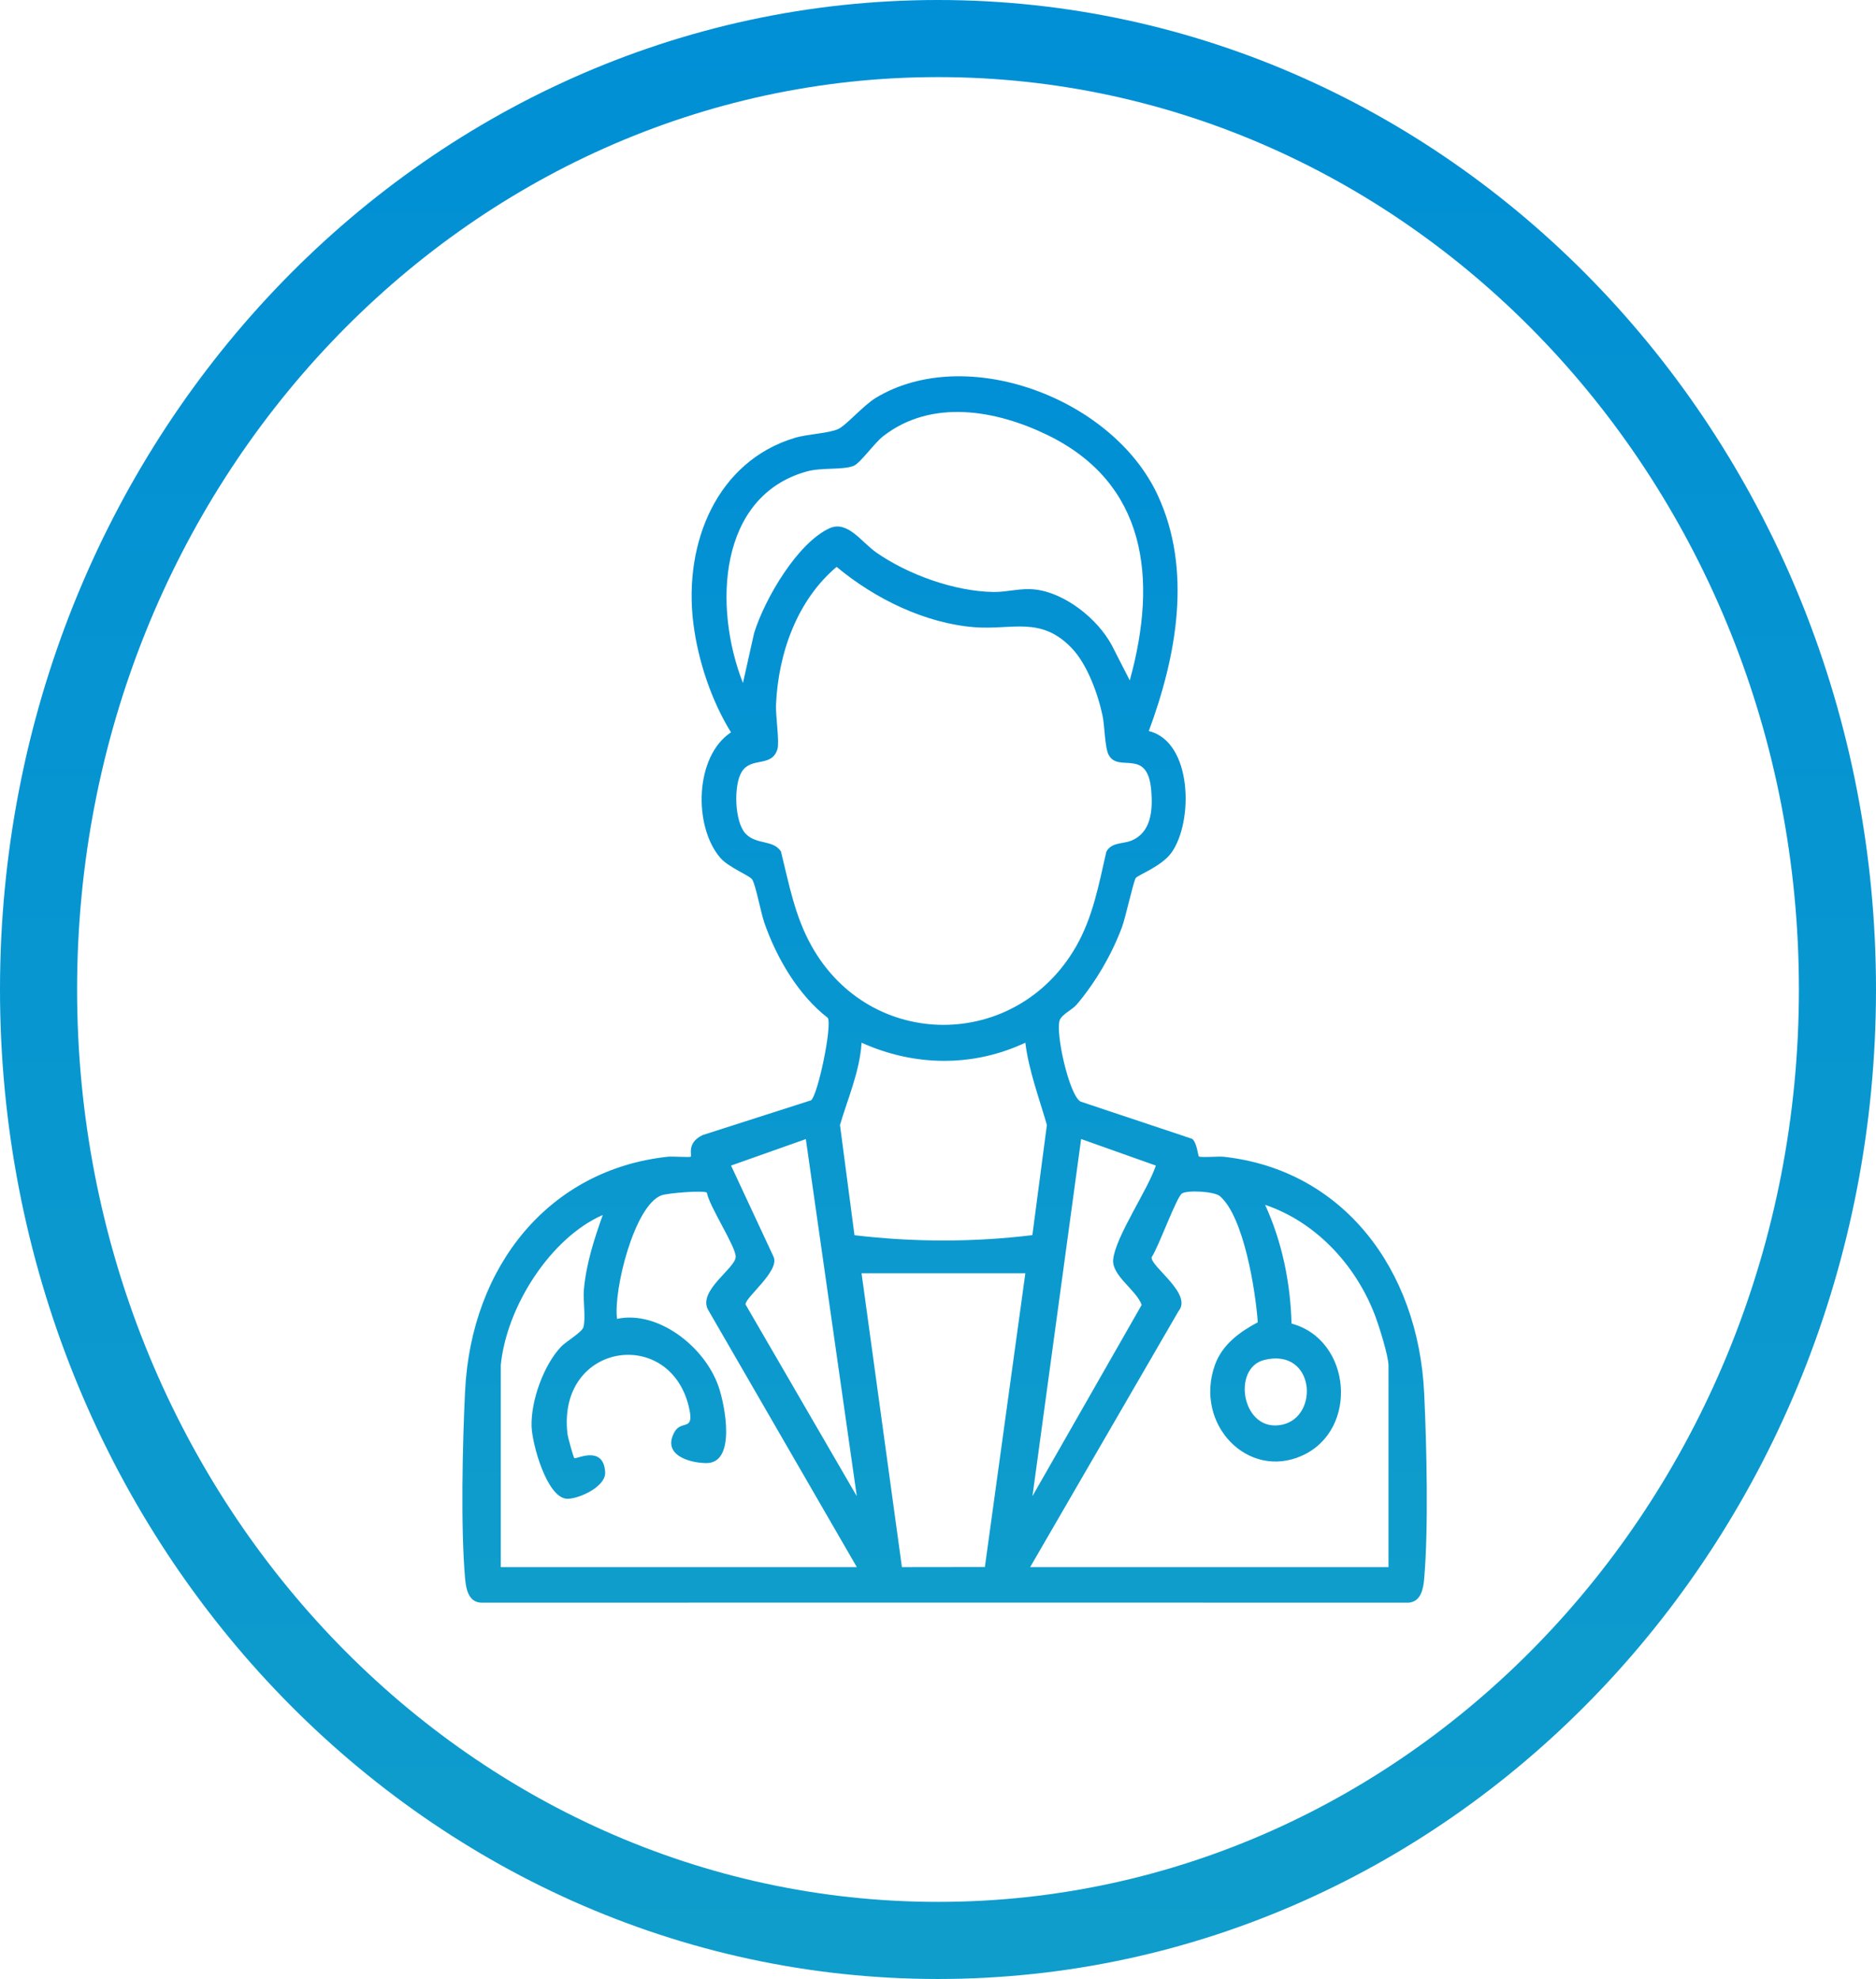 <svg width="73" height="77" viewBox="0 0 73 77" fill="none" xmlns="http://www.w3.org/2000/svg">
<path d="M36.5 1.5C55.756 1.5 71.5 17.989 71.5 38.5C71.5 59.011 55.756 75.5 36.5 75.5C17.244 75.5 1.5 59.011 1.5 38.5C1.5 17.989 17.244 1.5 36.5 1.5Z" stroke="url(#paint0_linear_1330_649)" stroke-width="3"/>
<path d="M44.702 28.445C46.408 28.857 46.445 31.988 45.581 33.181C45.194 33.714 44.274 34.047 44.194 34.165C44.106 34.295 43.795 35.706 43.663 36.063C43.268 37.134 42.614 38.247 41.888 39.096C41.73 39.281 41.326 39.468 41.24 39.685C41.053 40.153 41.604 42.62 42.047 42.861L46.39 44.311C46.583 44.47 46.612 44.958 46.651 44.994C46.711 45.051 47.415 44.986 47.609 45.008C52.251 45.511 55.191 49.379 55.419 54.218C55.514 56.238 55.59 59.453 55.419 61.422C55.382 61.838 55.29 62.312 54.82 62.358C42.794 62.355 30.814 62.353 18.788 62.358C18.258 62.38 18.14 61.889 18.098 61.42C17.924 59.441 17.997 56.149 18.098 54.118C18.34 49.249 21.376 45.496 26 45.006C26.169 44.988 26.846 45.039 26.876 45.006C26.94 44.933 26.705 44.481 27.336 44.166L31.563 42.811C31.832 42.581 32.384 39.921 32.213 39.605C31.076 38.731 30.217 37.281 29.738 35.889C29.607 35.509 29.405 34.428 29.27 34.22C29.166 34.06 28.354 33.755 28.028 33.376C26.974 32.15 27.032 29.424 28.445 28.495C27.687 27.273 27.159 25.7 26.979 24.245C26.591 21.097 27.918 17.949 30.92 17.039C31.429 16.885 32.252 16.865 32.624 16.689C32.936 16.542 33.596 15.773 34.079 15.481C37.579 13.365 43.283 15.473 45.045 19.257C46.408 22.184 45.779 25.539 44.703 28.444L44.702 28.445ZM43.962 26.475C45.07 22.471 44.59 18.792 40.763 16.928C38.773 15.96 36.254 15.501 34.366 16.973C34.018 17.244 33.483 18.01 33.225 18.122C32.821 18.296 31.983 18.181 31.4 18.342C27.951 19.294 27.745 23.61 28.91 26.575L29.346 24.627C29.764 23.289 31.028 21.133 32.273 20.557C32.977 20.232 33.521 21.093 34.09 21.491C35.339 22.364 37.151 23.009 38.65 23.033C39.214 23.042 39.708 22.866 40.305 22.94C41.441 23.079 42.7 24.062 43.263 25.106L43.963 26.476L43.962 26.475ZM41.714 25.228C40.504 23.954 39.388 24.52 37.915 24.404C36.004 24.253 34.047 23.301 32.555 22.056C31.042 23.33 30.288 25.376 30.197 27.407C30.177 27.849 30.335 28.862 30.254 29.14C30.04 29.876 29.236 29.432 28.865 30.028C28.537 30.552 28.585 31.979 29.008 32.431C29.43 32.883 30.078 32.66 30.388 33.127C30.707 34.413 30.925 35.629 31.571 36.792C33.858 40.906 39.551 40.894 41.878 36.817C42.529 35.675 42.757 34.421 43.05 33.14C43.255 32.761 43.7 32.844 44.029 32.706C44.795 32.387 44.862 31.532 44.798 30.758C44.658 29.066 43.526 30.091 43.141 29.372C42.989 29.087 42.989 28.257 42.904 27.851C42.725 26.994 42.304 25.849 41.713 25.228H41.714ZM39.898 40.571C37.85 41.53 35.578 41.495 33.527 40.571C33.452 41.702 32.993 42.723 32.686 43.773L33.25 48.061C35.548 48.333 37.874 48.338 40.172 48.058L40.737 43.772C40.433 42.708 40.039 41.684 39.898 40.571ZM33.34 58.215L31.357 44.32L28.447 45.351L30.105 48.908C30.345 49.455 28.988 50.488 29.011 50.755L33.339 58.213L33.34 58.215ZM40.175 58.213L44.426 50.771C44.219 50.19 43.256 49.635 43.317 49.008C43.404 48.117 44.672 46.288 44.977 45.351L42.069 44.318L40.176 58.213H40.175ZM19.487 53.139V60.975H33.341L27.544 50.945C27.168 50.208 28.619 49.343 28.628 48.903C28.637 48.501 27.599 46.944 27.506 46.403C27.362 46.307 25.979 46.422 25.741 46.508C24.685 46.896 23.862 50.203 24.011 51.315C25.596 50.977 27.421 52.387 27.961 53.95C28.214 54.682 28.654 56.929 27.487 56.927C26.849 56.925 25.745 56.622 26.245 55.72C26.509 55.244 26.999 55.693 26.831 54.859C26.169 51.58 21.669 52.197 22.081 55.788C22.098 55.924 22.311 56.705 22.351 56.736C22.414 56.786 23.489 56.203 23.548 57.285C23.58 57.87 22.441 58.355 22.035 58.313C21.27 58.233 20.706 56.185 20.685 55.499C20.654 54.494 21.164 53.099 21.837 52.394C22.024 52.198 22.644 51.838 22.701 51.641C22.801 51.295 22.683 50.6 22.72 50.182C22.809 49.174 23.122 48.208 23.456 47.273C21.433 48.155 19.703 50.834 19.484 53.138L19.487 53.139ZM40.084 60.975H54.03V53.139C54.03 52.747 53.651 51.562 53.493 51.149C52.73 49.166 51.152 47.523 49.229 46.88C49.885 48.305 50.216 49.914 50.257 51.499C52.591 52.12 52.892 55.641 50.662 56.64C48.554 57.585 46.463 55.418 47.272 53.12C47.556 52.312 48.252 51.816 48.943 51.449C48.858 50.212 48.397 47.335 47.469 46.54C47.251 46.353 46.204 46.3 45.995 46.435C45.776 46.577 45.067 48.563 44.81 48.919C44.778 49.289 46.423 50.346 45.857 51.019L40.085 60.976L40.084 60.975ZM39.899 49.541H33.525L35.096 60.975L38.324 60.971L39.899 49.542V49.541ZM49.2 52.913C47.906 53.227 48.332 55.775 49.899 55.432C51.353 55.113 51.164 52.437 49.2 52.913Z" fill="url(#paint1_linear_1330_649)"/>
<defs>
<linearGradient id="paint0_linear_1330_649" x1="36.5" y1="0" x2="36.5" y2="77" gradientUnits="userSpaceOnUse">
<stop stop-color="#018FD5"/>
<stop offset="1" stop-color="#0F9DCC"/>
</linearGradient>
<linearGradient id="paint1_linear_1330_649" x1="36.757" y1="14.641" x2="36.757" y2="62.359" gradientUnits="userSpaceOnUse">
<stop stop-color="#018FD5"/>
<stop offset="1" stop-color="#0F9DCC"/>
</linearGradient>
</defs>
</svg>
